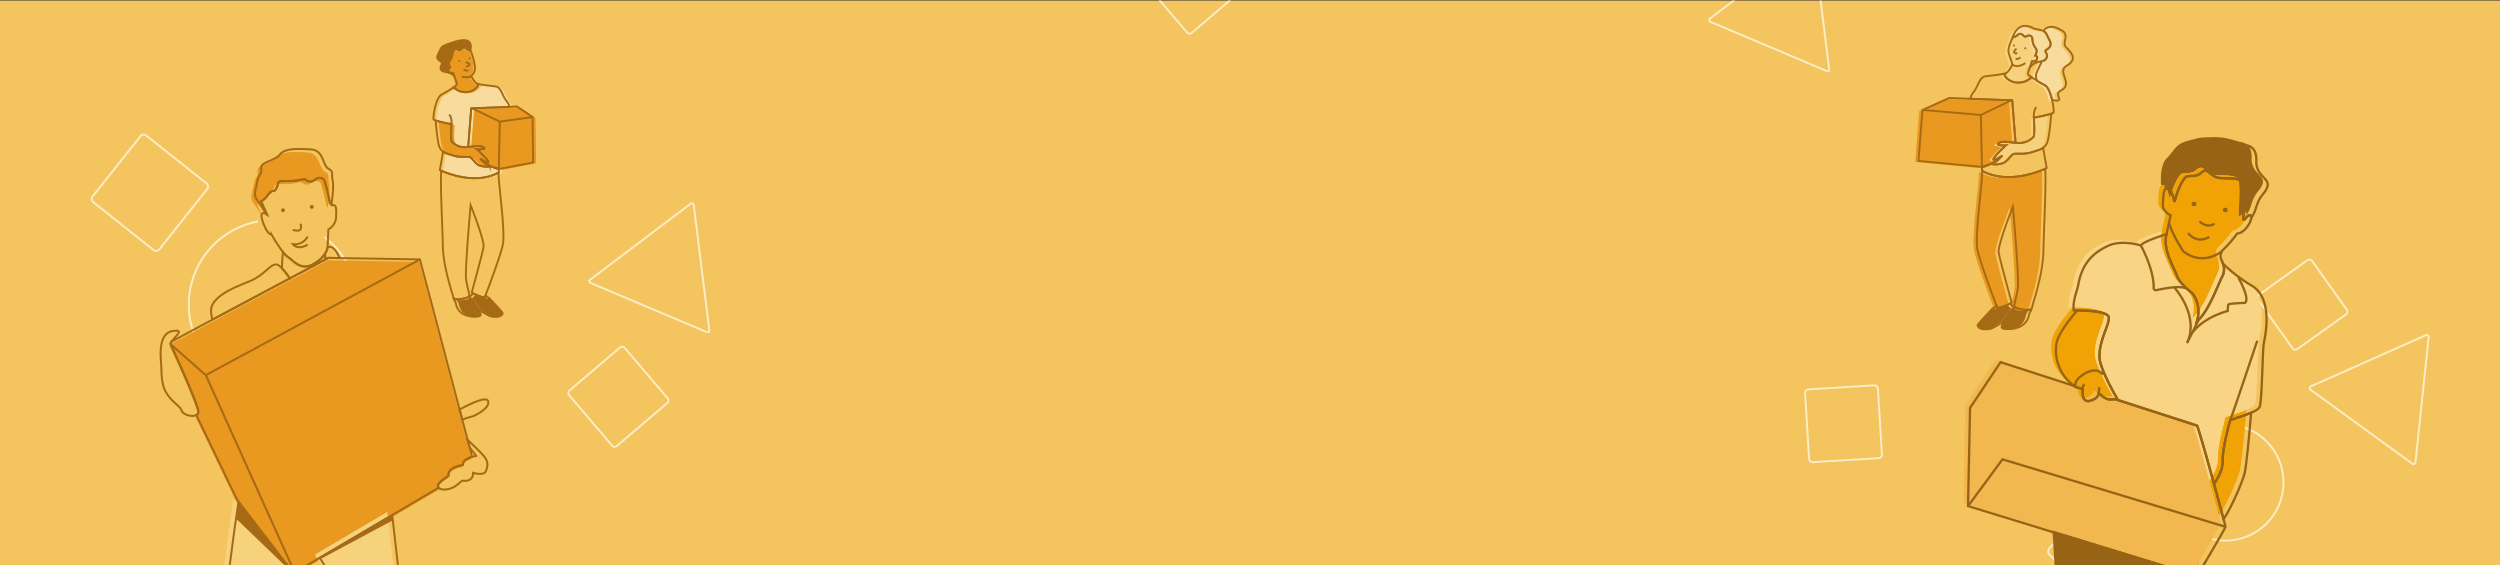 <svg id="Layer_1" data-name="Layer 1" xmlns="http://www.w3.org/2000/svg" xmlns:xlink="http://www.w3.org/1999/xlink" viewBox="0 0 1300 294"><rect x="0" y="0" width="1300" height="294" fill="#333333" stroke="none"/><defs><style>.cls-1,.cls-14,.cls-15,.cls-16,.cls-4,.cls-5{fill:none;}.cls-2{clip-path:url(#clip-path);}.cls-3{fill:#f4c55e;}.cls-4{stroke:#fbedc8;}.cls-14,.cls-16,.cls-4,.cls-5{stroke-miterlimit:10;}.cls-5{stroke:#966414;stroke-width:1.211px;}.cls-6{fill:#966414;}.cls-7{fill:#f1a205;}.cls-8{fill:#f8d484;}.cls-9{fill:#f3b74f;}.cls-10{fill:#f8dc9d;}.cls-11{fill:#f7d27d;}.cls-12{fill:#e99820;}.cls-13{fill:#a66a15;}.cls-14,.cls-15,.cls-16{stroke:#a66a15;}.cls-15{stroke-linejoin:round;}.cls-16{stroke-width:1.055px;}</style><clipPath id="clip-path"><rect class="cls-1" x="-4.516" y="0.285" width="1306.805" height="293.931"/></clipPath></defs><g class="cls-2"><rect class="cls-3" x="-4.516" y="0.285" width="1306.805" height="293.931"/><rect class="cls-4" x="55.804" y="78.106" width="44.266" height="44.266" rx="1.979" transform="translate(79.245 -26.726) rotate(38.456)"/><rect class="cls-4" x="1179.918" y="141.126" width="34.607" height="34.607" rx="1.547" transform="translate(130.254 724.131) rotate(-35.471)"/><circle class="cls-4" cx="142.138" cy="158.41" r="43.972"/><circle class="cls-4" cx="1157.169" cy="250.87" r="30.254"/><rect class="cls-4" x="151.532" y="225.366" width="34.607" height="34.607" rx="1.547" transform="translate(-109.484 143.009) rotate(-35.471)"/><rect class="cls-4" x="1075.319" y="259.403" width="54.642" height="54.642" rx="2.443" transform="translate(525.7 -695.705) rotate(45)"/><rect class="cls-4" x="302.601" y="187.335" width="37.931" height="37.931" rx="1.696" transform="translate(270.108 -172.271) rotate(49.577)"/><rect class="cls-4" x="939.654" y="201.392" width="37.931" height="37.931" rx="1.696" transform="translate(1120.549 -749.843) rotate(86.53)"/><rect class="cls-4" x="601.556" y="-27.492" width="37.931" height="37.931" rx="1.696" transform="translate(211.671 -475.389) rotate(49.577)"/><path class="cls-4" d="M368.826,171.547l-8.074-64.902a1.036,1.036,0,0,0-1.653-.699l-52.17,39.443a1.036,1.036,0,0,0,.222,1.781l60.244,25.459A1.036,1.036,0,0,0,368.826,171.547Z"/><path class="cls-4" d="M1256.053,240.393l6.836-65.044a1.036,1.036,0,0,0-1.452-1.055l-59.748,26.602a1.036,1.036,0,0,0-.188,1.785l52.912,38.442A1.036,1.036,0,0,0,1256.053,240.393Z"/><path class="cls-4" d="M951.128,35.76l-8.074-64.902a1.036,1.036,0,0,0-1.653-.699l-52.17,39.443a1.036,1.036,0,0,0,.222,1.781l60.244,25.459A1.036,1.036,0,0,0,951.128,35.76Z"/><line class="cls-5" x1="1041.286" y1="238.86" x2="1040.296" y2="188.338"/><path class="cls-1" d="M1097.868,206.18l1.029.332q-.057-.097-.114-.197c-.032-.006-.065-.013-.097-.019C1098.407,206.243,1098.135,206.206,1097.868,206.18Z"/><path class="cls-6" d="M1166.013,74.078c-5.922-1.375-8.461-2.946-15.652-2.749-7.192.196-5.288,0-12.268,1.767s-6.768,4.517-11.422,9.229c-3.193,3.234-3.199,10.164-2.889,14.197a1.495,1.495,0,0,1,1.408-.255c1.221.324,2.488,4.772,2.97,6.642a.16.16,0,0,0,.309-.006c.634-3.205,3.972-12.193,6.451-12.724,2.75-.589,4.442.589,7.615-2.16s4.23,2.356,8.884,2.946c4.653.589,11.845-.589,12.691,3.142.684,3.018.123,14.002-.116,18.09a.474.474,0,0,0,.844.287c1.112-1.385,2.866-3.199,3.291-1.489a2.727,2.727,0,0,1,.037.883,19.059,19.059,0,0,0,2.501-5.4c2.327-7.462,4.653-6.873,5.922-10.997,1.269-4.124-4.829-5.036-5.711-11.586C1170.666,82.326,1171.935,75.453,1166.013,74.078Z"/><path class="cls-7" d="M1168.128,110.995c-.425-1.71-2.179.105-3.291,1.489a.474.474,0,0,1-.844-.287c.239-4.088.801-15.072.116-18.09-.846-3.731-8.038-2.553-12.691-3.142-4.653-.589-5.711-5.695-8.884-2.946s-4.865,1.571-7.615,2.16c-2.479.531-5.816,9.518-6.451,12.724a.16.16,0,0,1-.309.006c-.482-1.871-1.749-6.319-2.97-6.642a1.495,1.495,0,0,0-1.408.255c-1.482,1.204-1.384,5.55-1.553,8.386-.211,3.535,4.019,5.498,4.019,5.498l-2.113,9.81-.213.99c-1.481,7.462,4.23,16.691,5.711,20.815,1.481,4.124,7.826,8.837,7.826,8.837,5.288,6.48,2.538,14.531,2.538,14.531,5.922-4.516,10.787-18.851,13.326-23.564a8.176,8.176,0,0,0,.177-6.246,18.028,18.028,0,0,0-.84-2.216,4.402,4.402,0,0,1,1.05-5.164,65.618,65.618,0,0,0,7.228-8.367c3.233,0,6.967-5.073,7.229-7.953A2.727,2.727,0,0,0,1168.128,110.995Z"/><path class="cls-7" d="M1157.129,217.231c-.211.982-4.019,14.531-3.807,20.815.171,5.08-3.113,10.029-4.489,12.051,2.018,7.349,3.883,14.262,4.974,18.394,4.426-6.702,9.988-20,10.937-23.965,1.034-4.319,2.769-23.749,3.377-31.444C1163.587,215.032,1157.271,216.573,1157.129,217.231Z"/><path class="cls-8" d="M1168.34,146.931a80.508,80.508,0,0,1-14.841-11.351,8.176,8.176,0,0,1-.177,6.246c-2.538,4.713-7.403,19.048-13.326,23.564,0,0,2.75-8.051-2.538-14.531,0,0-6.346-4.713-7.826-8.837-1.481-4.124-7.192-13.353-5.711-20.815l.213-.99c-4.278,1.352-12.547,4.16-13.327,5.899,0,0-10.153-3.338-17.556.393-5.768,2.907-12.721,7.311-15.018,20.03-.651,3.605-3.027,8.366-2.327,13.353,0,0,.688-.015,1.787-.009,4.48.023,15.894.39,16.403,3.544.634,3.927-6.98,15.12-4.23,24.153,1.834,6.025,6.206,14.053,8.916,18.736q.057.099.114.197l41.099,13.272c.388.721,1.593,4.648,3.157,10.055,1.667,5.763,3.743,13.207,5.68,20.259,1.376-2.022,4.66-6.971,4.489-12.051-.212-6.284,3.596-19.833,3.807-20.815.142-.658,6.458-2.199,10.992-4.149,2.23-.959,4.031-2.016,4.449-3.117,1.269-3.338,1.481-29.455,2.115-32.794C1175.32,173.834,1179.973,153.608,1168.34,146.931Z"/><path class="cls-7" d="M1089.867,187.58c-2.75-9.033,4.865-20.226,4.23-24.153-.51-3.154-11.923-3.521-16.403-3.544-3.068,3.542-10.219,12.298-10.882,17.683a22.844,22.844,0,0,0,9.385,21.617c.257.191.499.386.768.572l3.596.982s-1.058,7.658,4.019,6.088c3.244-1.004,4.067-2.567,4.24-3.566l.926.299a8.501,8.501,0,0,0,3.93,2.481c1.002.291,2.454-.03,4.194.142.267.026.539.063.818.116.032.006.065.013.097.019C1096.073,201.633,1091.701,193.604,1089.867,187.58Z"/><path class="cls-6" d="M1132.196,295.743c-3.015,21.239-8.69,60.879-10.233,82.358-1.296,18.052-1.522,46.581-1.495,66.492,5.039-34.525,17.757-117.71,22.756-151.952-1.879,3.206-3.228,5.495-3.228,5.495Z"/><path class="cls-9" d="M1153.807,268.492c-1.091-4.132-2.955-11.045-4.974-18.394-1.937-7.051-4.012-14.496-5.68-20.259-1.564-5.407-2.768-9.334-3.157-10.055l-41.099-13.272-1.029-.332c-1.74-.172-3.192.149-4.194-.142a8.501,8.501,0,0,1-3.93-2.481l-.926-.299c-.173.999-.996,2.562-4.24,3.566-5.076,1.571-4.019-6.088-4.019-6.088l-3.596-.982c-.269-.186-.511-.382-.768-.572l-38.363-12.388L1021.971,210.555l-1.058,51.056,46.393,14.229,38.805,11.902,26.086,8.001,7.8,2.393s1.349-2.29,3.228-5.495c4.356-7.432,11.579-19.817,11.579-20.229C1154.803,272.313,1154.431,270.856,1153.807,268.492Z"/><path class="cls-6" d="M1132.196,295.743l-26.086-8.001-38.805-11.902c1.226,22.578,5.281,89.54,9.338,102.511,4.856,15.528-7.014,78.64-5.665,80.393.665.864,6.314,5.92,15.029,9.362a42.487,42.487,0,0,0,29.627,1.123,45.924,45.924,0,0,0,4.979-1.97s-.082-5.968-.124-15.069c-.011-2.341-.019-4.889-.023-7.597-.026-19.91.199-48.44,1.495-66.492C1123.506,356.621,1129.181,316.982,1132.196,295.743Z"/><path class="cls-1" d="M1100.33,207.724l1.029.332q-.057-.097-.114-.197c-.032-.006-.065-.013-.097-.019C1100.869,207.787,1100.596,207.751,1100.33,207.724Z"/><path class="cls-5" d="M1168.475,75.622c-5.922-1.375-8.461-2.946-15.652-2.749-7.192.196-5.288,0-12.268,1.767s-6.768,4.517-11.422,9.229c-3.193,3.234-3.199,10.164-2.889,14.197a1.495,1.495,0,0,1,1.408-.255c1.221.324,2.488,4.772,2.97,6.642a.16.16,0,0,0,.309-.006c.634-3.205,3.972-12.193,6.451-12.724,2.75-.589,4.442.589,7.615-2.16s4.23,2.356,8.884,2.946c4.653.589,11.845-.589,12.691,3.142.684,3.018.123,14.002-.116,18.09a.474.474,0,0,0,.844.287c1.112-1.385,2.866-3.199,3.291-1.489a2.727,2.727,0,0,1,.037.883,19.059,19.059,0,0,0,2.501-5.4c2.327-7.462,4.653-6.873,5.922-10.997,1.269-4.124-4.829-5.036-5.711-11.586C1173.128,83.87,1174.397,76.997,1168.475,75.622Z"/><path class="cls-5" d="M1170.59,112.54c-.425-1.71-2.179.105-3.291,1.489a.474.474,0,0,1-.844-.287c.239-4.088.801-15.072.116-18.09-.846-3.731-8.038-2.553-12.691-3.142-4.653-.589-5.711-5.695-8.884-2.946s-4.865,1.571-7.615,2.16c-2.479.531-5.816,9.518-6.451,12.724a.16.16,0,0,1-.309.006c-.482-1.871-1.749-6.319-2.97-6.642a1.495,1.495,0,0,0-1.408.255c-1.482,1.204-1.384,5.55-1.553,8.386-.211,3.535,4.019,5.498,4.019,5.498l-2.113,9.81-.213.99c-1.481,7.462,4.23,16.691,5.711,20.815,1.481,4.124,7.826,8.837,7.826,8.837,5.288,6.48,2.538,14.531,2.538,14.531,5.922-4.516,10.787-18.851,13.326-23.564a8.176,8.176,0,0,0,.177-6.246,18.028,18.028,0,0,0-.84-2.216,4.402,4.402,0,0,1,1.05-5.164,65.618,65.618,0,0,0,7.228-8.367c3.233,0,6.967-5.073,7.229-7.953A2.727,2.727,0,0,0,1170.59,112.54Z"/><path class="cls-5" d="M1159.591,218.776c-.211.982-4.019,14.531-3.807,20.815.171,5.08-3.113,10.029-4.489,12.051,2.018,7.349,3.883,14.262,4.974,18.394,4.426-6.702,9.988-20,10.937-23.965,1.034-4.319,2.769-23.749,3.377-31.444C1166.049,216.576,1159.733,218.117,1159.591,218.776Z"/><path class="cls-5" d="M1170.801,148.475a80.508,80.508,0,0,1-14.841-11.351,8.176,8.176,0,0,1-.177,6.246c-2.538,4.713-7.403,19.048-13.326,23.564,0,0,2.75-8.051-2.538-14.531,0,0-6.346-4.713-7.826-8.837-1.481-4.124-7.192-13.353-5.711-20.815l.213-.99c-4.278,1.352-12.547,4.16-13.327,5.899,0,0-10.153-3.338-17.556.393-5.768,2.907-12.721,7.311-15.018,20.03-.651,3.605-3.027,8.366-2.327,13.353,0,0,.688-.015,1.787-.009,4.48.023,15.894.39,16.403,3.544.634,3.927-6.98,15.12-4.23,24.154,1.834,6.025,6.206,14.053,8.916,18.736q.057.099.114.197l41.099,13.272c.388.721,1.593,4.648,3.157,10.055,1.667,5.763,3.743,13.207,5.68,20.259,1.376-2.022,4.66-6.971,4.489-12.051-.212-6.284,3.596-19.833,3.807-20.815.142-.658,6.458-2.199,10.992-4.149,2.23-.959,4.031-2.016,4.449-3.117,1.269-3.338,1.481-29.455,2.115-32.794C1177.781,175.378,1182.435,155.152,1170.801,148.475Z"/><path class="cls-5" d="M1092.329,189.124c-2.75-9.033,4.865-20.226,4.23-24.154-.51-3.154-11.923-3.521-16.403-3.544-3.068,3.542-10.219,12.298-10.882,17.683a22.844,22.844,0,0,0,9.385,21.617c.257.191.499.386.768.572l3.596.982s-1.058,7.658,4.019,6.088c3.244-1.004,4.067-2.567,4.24-3.566l.926.299a8.501,8.501,0,0,0,3.93,2.481c1.002.291,2.454-.03,4.194.142.267.026.539.063.818.116.032.006.065.013.097.019C1098.535,203.177,1094.163,195.148,1092.329,189.124Z"/><path class="cls-5" d="M1134.658,297.287c-3.015,21.239-8.69,60.879-10.233,82.358-1.296,18.052-1.522,46.581-1.495,66.492,5.039-34.525,17.757-117.71,22.756-151.952-1.879,3.206-3.228,5.495-3.228,5.495Z"/><path class="cls-5" d="M1156.268,270.036c-1.091-4.132-2.955-11.045-4.974-18.394-1.937-7.051-4.012-14.496-5.68-20.259-1.564-5.407-2.768-9.334-3.157-10.055L1101.359,208.057l-1.029-.332c-1.74-.172-3.192.149-4.194-.142a8.501,8.501,0,0,1-3.93-2.481l-.926-.299c-.173.999-.996,2.562-4.24,3.566-5.076,1.571-4.019-6.088-4.019-6.088l-3.596-.982c-.269-.186-.511-.382-.768-.572l-38.363-12.388L1024.433,212.099l-1.058,51.056,46.393,14.229,38.805,11.902,26.086,8.001,7.8,2.393s1.349-2.29,3.228-5.495c4.356-7.432,11.579-19.817,11.579-20.229C1157.264,273.857,1156.892,272.4,1156.268,270.036Z"/><path class="cls-5" d="M1134.658,297.287l-26.086-8.001-38.805-11.902c1.226,22.578,5.281,89.54,9.338,102.511,4.856,15.528-7.014,78.64-5.665,80.393.665.864,6.314,5.92,15.029,9.362a42.487,42.487,0,0,0,29.627,1.123,45.924,45.924,0,0,0,4.979-1.97s-.082-5.968-.124-15.069c-.011-2.341-.019-4.889-.023-7.597-.026-19.91.199-48.44,1.495-66.492C1125.968,358.166,1131.643,318.526,1134.658,297.287Z"/><ellipse class="cls-6" cx="1140.853" cy="106.046" rx="1.273" ry="1.182"/><ellipse class="cls-6" cx="1157.14" cy="109.19" rx="1.273" ry="1.182"/><path class="cls-5" d="M1155.376,130.683s-9.743,8.106-20.12,0c0,0-6.074-9.398-7.339-14.802"/><path class="cls-5" d="M1148.795,123.164s-5.821,4.229-11.009-1.997"/><path class="cls-5" d="M1151.453,116.233s-2.91,2.937-7.719-1.057"/><path class="cls-5" d="M1163.98,144.428s6.074,10.456,3.543,13.04c0,0-8.731.352-8.858.822s-.253,3.407-.253,3.407-17.336,4.229-21.132,16.682l6.327-12.688"/><path class="cls-5" d="M1113.269,127.66s6.853,12.322,6.637,22.121a1.162,1.162,0,0,0,1.464,1.091c3.77-.852,13.29-2.722,15.91-.571"/><path class="cls-5" d="M1130.827,149.714s11.262,12.335,7.592,25.728"/><path class="cls-5" d="M1159.591,218.776c.971-1.968,14.184-41.622,14.184-41.622"/><path class="cls-5" d="M1093.574,194.841s-2.766-4.564-9.526-.571-4.622,7.028-4.622,7.028"/><path class="cls-5" d="M1091.281,204.802a18.705,18.705,0,0,0,.285-3.467"/><path class="cls-5" d="M1083.022,202.281a2.214,2.214,0,0,1,.985-2.419"/><polyline class="cls-5" points="1157.264 273.955 1041.286 238.86 1023.375 263.155"/><polygon class="cls-6" points="1070.251 280.042 1141.85 301.077 1144.342 298.132 1145.686 294.184 1140.717 299.184 1069.768 277.384 1070.251 280.042"/><path class="cls-1" d="M1045.969,160.256c-.819-.819.983-4.915,1.638-10.158s-2.621-42.105-2.621-42.105-8.028,20.151-7.372,23.919,6.717,25.885,6.717,25.885a6.5,6.5,0,0,1-.838.589l2.276,2.121C1045.895,160.349,1045.969,160.256,1045.969,160.256Z"/><path class="cls-1" d="M1054.292,35.171a3.078,3.078,0,0,1-.533.561c-.417,1.229-.811,2.43-.909,2.856-.118.513.338,1.026.823,1.446.771.49,2.242,1.482,3.93,2.534a5.237,5.237,0,0,1-.274-4.284c.787-1.946,1.975-3.914,2.651-5.917C1058.286,32.76,1055.821,33.152,1054.292,35.171Z"/><path class="cls-10" d="M1074.335,26.895c-1.755-2.069-3.113-2.202-2.126-5.998s-2.278-4.707-2.278-4.707c-5.998-3.872-9.186,0-8.883.607,1.518.911,1.898,2.657,2.809,4.327s1.139,3.037-.152,4.327-2.354.987-1.442,2.581a2.742,2.742,0,0,1-1.215,4.024,7.667,7.667,0,0,1-1.069.308c-.676,2.003-1.865,3.972-2.651,5.917a5.237,5.237,0,0,0,.274,4.284c1.253.781,2.621,1.591,3.902,2.246,1.787.912,3.059,4.28,3.828,7.52,2.341.865,4.461.787,3.613-.991-1.594-3.34,1.224-3.483,2.581-4.783,3.568-3.416-3.34-9.034,1.367-11.768S1076.461,29.401,1074.335,26.895Z"/><path class="cls-10" d="M1063.706,25.453c1.291-1.291,1.063-2.657.152-4.327s-1.291-3.416-2.809-4.327-4.403-1.063-5.087-1.442c-8.708-4.838-11.16,4.783-11.16,4.783-.042-.026-.047.021-.024.122.182-.384.3-.614.3-.614,1.187.343,1.926-.647,2.837-1.254s1.594-.152,2.657.759,1.518.152,2.202-.076a1.778,1.778,0,0,1,2.353,1.67,8.305,8.305,0,0,0,1.746,4.935c1.215,1.367-.304,3.796-.304,3.796,1.67.304.987,1.67.683,2.353s-2.354.607-2.354.607-.59,1.671-1.14,3.294a3.078,3.078,0,0,0,.533-.561c1.529-2.019,3.994-2.411,5.688-2.805a7.667,7.667,0,0,0,1.069-.308,2.742,2.742,0,0,0,1.215-4.024C1061.353,26.44,1062.416,26.743,1063.706,25.453Z"/><path class="cls-11" d="M1056.57,29.477s1.518-2.429.304-3.796a8.305,8.305,0,0,1-1.746-4.935,1.778,1.778,0,0,0-2.353-1.67c-.683.228-1.139.987-2.202.076s-1.746-1.367-2.657-.759-1.65,1.597-2.837,1.254c0,0-.118.23-.3.614-.706,1.487-2.391,5.313-2.06,7.299.416,2.499,2.406,6.178,1.805,7.08-.507.761-1.811,3.262-3.197,4.008a1.911,1.911,0,0,1-.395.167c-1.527.416,3.037,6.909,10.95,3.876l2.776-1.805a7.062,7.062,0,0,0-.984-.853c-.485-.42-.941-.933-.823-1.446.098-.425.493-1.626.909-2.856.55-1.623,1.14-3.294,1.14-3.294s2.05.076,2.354-.607S1058.24,29.78,1056.57,29.477Z"/><path class="cls-3" d="M1065.332,52.333c-.768-3.24-2.041-6.608-3.828-7.52-1.281-.654-2.648-1.464-3.902-2.246-1.688-1.052-3.16-2.044-3.93-2.534a7.062,7.062,0,0,1,.984.853l-2.776,1.805c-7.913,3.033-12.477-3.46-10.95-3.876a1.911,1.911,0,0,0,.395-.167c-2.807.735-8.163,1.226-10.72,1.61-3.037.456-3.644,5.163-6.149,8.351a6.341,6.341,0,0,0-1.59,3.293l21.785.807L1046.38,74.794c.582.049,1.17.083,1.763.083a9.928,9.928,0,0,0,7.516-3.113c.911-1.063.228-10.021.228-10.021s6.355-1.183,9.064-2.079a2.692,2.692,0,0,0,1.185-.578C1066.363,58.668,1066.098,55.564,1065.332,52.333Z"/><path class="cls-12" d="M1041.386,76.091a11.563,11.563,0,0,1-2.961-.076c-2.278-.228-.835-.987-.835-.987,2.143-1.429,5.343-.526,8.79-.235L1044.65,52.708l-21.785-.807-11.013-.408-13.893,6.225-2.05,26.496,32.873,3.113.125-.04,5.229-1.684a.406.406,0,0,1,.113-.174c.313-.313,1.396-.446,2.202-1.063a21.999,21.999,0,0,0,2.772-2.657.052.052,0,0,0-.067-.079c-1.04.694-4.173,2.698-4.299,1.749C1034.705,82.241,1041.386,76.091,1041.386,76.091Z"/><path class="cls-11" d="M1055.887,61.742s.683,8.959-.228,10.021a9.928,9.928,0,0,1-7.516,3.113c-.592,0-1.181-.034-1.763-.083-3.447-.291-6.647-1.194-8.79.235,0,0-1.442.759.835.987a11.563,11.563,0,0,0,2.961.076s-6.681,6.15-6.529,7.288c.127.949,3.26-1.055,4.299-1.749a.052.052,0,0,1,.067.079,21.999,21.999,0,0,1-2.772,2.657c-.805.617-1.889.75-2.202,1.063a.406.406,0,0,0-.113.174c-.198.722,3.768.593,5.959-.326,2.353-.987,4.024-4.631,5.694-4.783s5.846.304,8.883-.759c1.949-.682,4.269-1.087,6.025-2.33a5.838,5.838,0,0,0,2.25-3.06c1.001-3.061,1.727-11.185,2.003-14.682C1062.242,60.56,1055.887,61.742,1055.887,61.742Z"/><path class="cls-3" d="M1060.697,77.405c-1.756,1.243-4.077,1.648-6.025,2.33-3.037,1.063-7.212.607-8.883.759s-3.34,3.796-5.694,4.783c-2.191.919-6.157,1.048-5.959.326l-5.229,1.684-.049,1.862,1.139.759c12.801,6.201,28.234-.011,31.803-1.616.495-.223.766-.358.766-.358Z"/><path class="cls-13" d="M1043.492,158.388a26.741,26.741,0,0,1-6.534,2.36s-.193-.5-.524-1.372c-2.756,2.884-8.005,8.437-8.486,9.4-.655,1.311,2.294,4.423,6.881,2.13a60.216,60.216,0,0,0,6.735-4.226,52.312,52.312,0,0,1,4.205-6.17Z"/><path class="cls-12" d="M1061.801,88.293c-3.57,1.605-19.002,7.816-31.803,1.616l-1.139-.759c1.139.759-4.024,33.753-2.222,41.617,1.532,6.685,7.917,23.666,9.797,28.609.332.872.524,1.372.524,1.372a26.741,26.741,0,0,0,6.534-2.36,6.5,6.5,0,0,0,.838-.589s-6.062-22.117-6.717-25.885,7.372-23.919,7.372-23.919,3.277,36.862,2.621,42.105-2.457,9.338-1.638,10.158c.708.708,6.925,2.297,8.595.892a1.114,1.114,0,0,0,.415-.892c0-.819,5.734-16.711,5.898-29.49C1061.007,120.703,1062.354,98.147,1061.801,88.293Z"/><path class="cls-13" d="M1045.969,160.256s-.074.093-.2.253a52.312,52.312,0,0,0-4.205,6.17c-.791,1.438-1.324,2.772-1.165,3.571.491,2.457,7.864,1.474,10.649-1.474s1.802-4.751,3.113-6.226a2.087,2.087,0,0,0,.404-1.402C1052.894,162.553,1046.677,160.965,1045.969,160.256Z"/><path class="cls-1" d="M1047.68,159.718c-.819-.819.983-4.915,1.638-10.158s-2.621-42.105-2.621-42.105-8.028,20.151-7.372,23.919,6.717,25.885,6.717,25.885a6.499,6.499,0,0,1-.838.589l2.276,2.121C1047.606,159.811,1047.68,159.718,1047.68,159.718Z"/><path class="cls-1" d="M1056.003,34.632a3.078,3.078,0,0,1-.533.561c-.417,1.229-.811,2.43-.909,2.856-.118.513.338,1.026.823,1.446.771.49,2.242,1.482,3.93,2.534a5.237,5.237,0,0,1-.274-4.284c.787-1.946,1.975-3.914,2.651-5.917C1059.997,32.222,1057.533,32.614,1056.003,34.632Z"/><path class="cls-14" d="M1076.046,26.357c-1.755-2.069-3.113-2.202-2.126-5.998s-2.278-4.707-2.278-4.707c-5.998-3.872-9.186,0-8.883.607,1.518.911,1.898,2.657,2.809,4.327s1.139,3.037-.152,4.327-2.354.987-1.442,2.581a2.742,2.742,0,0,1-1.215,4.024,7.668,7.668,0,0,1-1.069.308c-.676,2.003-1.865,3.972-2.651,5.917a5.237,5.237,0,0,0,.274,4.284c1.253.781,2.621,1.591,3.902,2.245,1.787.912,3.059,4.28,3.828,7.52,2.341.865,4.461.787,3.613-.991-1.594-3.34,1.224-3.483,2.581-4.783,3.568-3.416-3.34-9.034,1.367-11.768S1078.172,28.862,1076.046,26.357Z"/><path class="cls-14" d="M1065.417,24.915c1.291-1.291,1.063-2.657.152-4.327s-1.291-3.416-2.809-4.327-4.403-1.063-5.087-1.442c-8.708-4.838-11.16,4.783-11.16,4.783-.042-.026-.046.021-.024.122.182-.384.3-.614.3-.614,1.187.343,1.926-.647,2.837-1.254s1.594-.152,2.657.759,1.518.152,2.202-.076a1.778,1.778,0,0,1,2.353,1.67,8.305,8.305,0,0,0,1.746,4.935c1.215,1.367-.304,3.796-.304,3.796,1.67.304.987,1.67.683,2.353s-2.354.607-2.354.607-.59,1.671-1.14,3.294a3.078,3.078,0,0,0,.533-.561c1.529-2.019,3.994-2.411,5.688-2.805a7.668,7.668,0,0,0,1.069-.308,2.742,2.742,0,0,0,1.215-4.024C1063.064,25.902,1064.127,26.205,1065.417,24.915Z"/><path class="cls-15" d="M1058.281,28.938s1.518-2.429.304-3.796a8.305,8.305,0,0,1-1.746-4.935,1.778,1.778,0,0,0-2.353-1.67c-.683.228-1.139.987-2.202.076s-1.746-1.367-2.657-.759-1.65,1.597-2.837,1.254c0,0-.118.23-.3.614-.706,1.487-2.391,5.313-2.06,7.299.416,2.499,2.406,6.178,1.805,7.08-.507.761-1.811,3.262-3.197,4.008a1.912,1.912,0,0,1-.395.167c-1.527.416,3.037,6.909,10.95,3.876l2.776-1.805a7.061,7.061,0,0,0-.984-.853c-.485-.42-.941-.933-.823-1.446.098-.425.492-1.626.909-2.856.55-1.623,1.14-3.294,1.14-3.294s2.05.076,2.354-.607S1059.951,29.242,1058.281,28.938Z"/><path class="cls-15" d="M1067.043,51.795c-.768-3.24-2.041-6.608-3.828-7.52-1.281-.654-2.648-1.464-3.902-2.245-1.688-1.052-3.16-2.044-3.93-2.534a7.061,7.061,0,0,1,.984.853l-2.776,1.805c-7.913,3.033-12.477-3.46-10.95-3.876a1.912,1.912,0,0,0,.395-.167c-2.807.735-8.163,1.226-10.72,1.61-3.037.456-3.644,5.163-6.149,8.351a6.341,6.341,0,0,0-1.59,3.293l21.785.807,1.73,22.086c.582.049,1.17.083,1.763.083a9.928,9.928,0,0,0,7.516-3.113c.911-1.063.228-10.021.228-10.021s6.355-1.183,9.064-2.079a2.692,2.692,0,0,0,1.185-.578C1068.074,58.13,1067.81,55.026,1067.043,51.795Z"/><path class="cls-14" d="M1043.097,75.553a11.564,11.564,0,0,1-2.961-.076c-2.278-.228-.835-.987-.835-.987,2.143-1.429,5.343-.526,8.79-.235l-1.73-22.086-21.785-.807-11.013-.408-13.893,6.225-2.05,26.496,32.873,3.113.125-.04,5.229-1.684a.406.406,0,0,1,.113-.174c.313-.313,1.396-.446,2.202-1.063a21.999,21.999,0,0,0,2.772-2.657.052.052,0,0,0-.067-.08c-1.04.694-4.173,2.698-4.299,1.749C1036.416,81.703,1043.097,75.553,1043.097,75.553Z"/><path class="cls-14" d="M1057.598,61.204s.683,8.959-.228,10.021a9.928,9.928,0,0,1-7.516,3.113c-.592,0-1.181-.034-1.763-.083-3.447-.291-6.647-1.194-8.79.235,0,0-1.442.759.835.987a11.564,11.564,0,0,0,2.961.076s-6.681,6.15-6.529,7.288c.127.949,3.26-1.055,4.299-1.749a.052.052,0,0,1,.067.08,21.999,21.999,0,0,1-2.772,2.657c-.805.617-1.889.75-2.202,1.063a.406.406,0,0,0-.113.174c-.198.722,3.768.593,5.959-.326,2.353-.987,4.024-4.631,5.694-4.783s5.846.304,8.883-.759c1.949-.682,4.269-1.087,6.025-2.33a5.838,5.838,0,0,0,2.25-3.06c1.001-3.061,1.727-11.185,2.003-14.682C1063.953,60.022,1057.598,61.204,1057.598,61.204Z"/><path class="cls-14" d="M1062.408,76.867c-1.756,1.243-4.077,1.648-6.025,2.33-3.037,1.063-7.212.607-8.883.759s-3.34,3.796-5.694,4.783c-2.191.919-6.157,1.048-5.959.326l-5.229,1.684-.049,1.862,1.139.759c12.801,6.201,28.234-.011,31.803-1.616.495-.223.766-.358.766-.358Z"/><path class="cls-14" d="M1045.204,157.85a26.741,26.741,0,0,1-6.534,2.36s-.193-.5-.524-1.372c-2.756,2.884-8.005,8.437-8.486,9.4-.655,1.311,2.294,4.423,6.881,2.13a60.217,60.217,0,0,0,6.735-4.226,52.312,52.312,0,0,1,4.205-6.17Z"/><path class="cls-14" d="M1063.513,87.755c-3.57,1.605-19.002,7.816-31.803,1.616l-1.139-.759c1.139.759-4.024,33.753-2.222,41.617,1.532,6.685,7.917,23.666,9.797,28.609.332.872.524,1.372.524,1.372a26.741,26.741,0,0,0,6.534-2.36,6.499,6.499,0,0,0,.838-.589s-6.062-22.117-6.717-25.885,7.372-23.919,7.372-23.919,3.277,36.862,2.621,42.105-2.457,9.338-1.638,10.158c.708.708,6.925,2.297,8.595.892a1.114,1.114,0,0,0,.415-.892c0-.819,5.734-16.711,5.898-29.49C1062.718,120.165,1064.065,97.609,1063.513,87.755Z"/><path class="cls-14" d="M1047.68,159.718s-.074.093-.2.253a52.312,52.312,0,0,0-4.205,6.17c-.791,1.438-1.324,2.772-1.165,3.571.491,2.457,7.864,1.474,10.649-1.474s1.802-4.751,3.113-6.226a2.087,2.087,0,0,0,.404-1.402C1054.605,162.015,1048.388,160.427,1047.68,159.718Z"/><path class="cls-14" d="M1048.519,25.214c-.16.266-1.491,1.438-1.171,2.023.582,1.067,1.597.213,1.597.213"/><path class="cls-14" d="M1050.649,29.846s-1.438,1.331-2.556.639"/><path class="cls-14" d="M1046.176,33.201s1.864,2.875,7.029-.373"/><path class="cls-14" d="M999.671,57.181l30.371,2.59s15.761-7.561,15.921-7.668"/><path class="cls-14" d="M1030.619,86.749s-.577-26.712-.577-26.978"/><path class="cls-14" d="M1057.598,61.204s-.317-4.288,1.4-5.381"/><path class="cls-13" d="M1035.961,84.891l-5.342,1.858.008.965,5.514-2.278S1035.58,85.238,1035.961,84.891Z"/><circle class="cls-13" cx="1047.296" cy="23.659" r="0.54"/><circle class="cls-13" cx="1053.111" cy="25.098" r="0.54"/><path class="cls-1" d="M245.388,154.778c.746-.746-.895-4.477-1.492-9.252s2.388-38.352,2.388-38.352,7.312,18.355,6.715,21.787-6.118,23.578-6.118,23.578a5.919,5.919,0,0,0,.763.537l-2.073,1.932C245.456,154.862,245.388,154.778,245.388,154.778Z"/><path class="cls-1" d="M237.807,40.841a2.804,2.804,0,0,0,.485.511c.38,1.119.739,2.214.828,2.601.108.468-.308.934-.75,1.317-.702.446-2.042,1.35-3.58,2.308a4.77,4.77,0,0,0,.25-3.902c-.716-1.772-1.799-3.565-2.415-5.39C234.169,38.645,236.414,39.002,237.807,40.841Z"/><path class="cls-12" d="M233.521,35.655s-1.383-2.213-.277-3.458a7.564,7.564,0,0,0,1.591-4.495,1.62,1.62,0,0,1,2.144-1.521c.622.207,1.037.899,2.005.069s1.591-1.245,2.42-.692,1.503,1.455,2.584,1.142c0,0,.107.21.273.559a24.339,24.339,0,0,1,1.876,6.648c.256,4.897-2.192,5.627-1.644,6.449.462.693,1.65,2.971,2.912,3.651a1.742,1.742,0,0,0,.36.152c1.391.379-2.766,6.293-9.974,3.531l-2.529-1.644a6.432,6.432,0,0,1,.896-.777c.441-.383.857-.849.75-1.317-.089-.387-.449-1.482-.828-2.601-.501-1.478-1.039-3-1.039-3s-1.867.069-2.144-.553S231.999,35.931,233.521,35.655Z"/><path class="cls-10" d="M227.751,56.474c.7-2.952,1.859-6.019,3.486-6.85,1.167-.596,2.412-1.334,3.554-2.045,1.538-.958,2.878-1.862,3.58-2.308a6.432,6.432,0,0,0-.896.777l2.529,1.644c7.208,2.762,11.365-3.151,9.974-3.531a1.742,1.742,0,0,1-.36-.152c2.556.669,7.436,1.117,9.765,1.466,2.766.415,3.319,4.702,5.601,7.607a5.776,5.776,0,0,1,1.448,2.999l-19.843.735-1.575,20.117c-.53.045-1.066.076-1.606.076a9.043,9.043,0,0,1-6.846-2.835c-.83-.968-.207-9.128-.207-9.128s-5.789-1.077-8.256-1.894a2.452,2.452,0,0,1-1.08-.527C226.812,62.245,227.053,59.417,227.751,56.474Z"/><path class="cls-12" d="M249.563,78.115a10.533,10.533,0,0,0,2.697-.069c2.075-.207.761-.899.761-.899-1.952-1.302-4.867-.479-8.007-.214l1.575-20.117,19.843-.735,3.924-.253,8.134,5.513.308,23.644-17.756,3.364-.113-.037-4.763-1.534a.37.37,0,0,0-.103-.159c-.285-.285-1.272-.406-2.005-.968a20.039,20.039,0,0,1-2.525-2.42.048.048,0,0,1,.061-.072c.947.632,3.801,2.458,3.916,1.593C255.649,83.716,249.563,78.115,249.563,78.115Z"/><path class="cls-12" d="M236.355,65.045s-.622,8.16.207,9.128a9.043,9.043,0,0,0,6.846,2.835c.54,0,1.075-.031,1.606-.076,3.14-.265,6.054-1.088,8.007.214,0,0,1.314.692-.761.899a10.533,10.533,0,0,1-2.697.069s6.085,5.601,5.947,6.639c-.115.865-2.969-.961-3.916-1.593a.048.048,0,0,0-.061.072,20.039,20.039,0,0,0,2.525,2.42c.733.562,1.72.683,2.005.968a.37.37,0,0,1,.103.159c.18.657-3.432.54-5.428-.297-2.144-.899-3.665-4.218-5.186-4.357s-5.325.277-8.091-.692c-1.775-.621-3.889-.991-5.488-2.122a5.317,5.317,0,0,1-2.049-2.787c-.912-2.788-1.573-10.188-1.825-13.373C230.566,63.967,236.355,65.045,236.355,65.045Z"/><path class="cls-10" d="M231.973,79.311c1.6,1.132,3.713,1.501,5.488,2.122,2.766.968,6.569.553,8.091.692s3.043,3.458,5.186,4.357c1.996.837,5.608.954,5.428.297l4.763,1.534.044,1.696-1.037.692c-11.66,5.648-25.717-.01-28.969-1.472-.451-.203-.698-.326-.698-.326Z"/><path class="cls-13" d="M247.644,153.076a24.358,24.358,0,0,0,5.952,2.149s.175-.456.478-1.25c2.511,2.627,7.292,7.685,7.73,8.562.597,1.194-2.089,4.029-6.268,1.94a54.849,54.849,0,0,1-6.135-3.849,47.65,47.65,0,0,0-3.831-5.62Z"/><path class="cls-3" d="M230.967,89.229c3.252,1.462,17.308,7.12,28.969,1.472l1.037-.692c-1.037.692,3.666,30.745,2.024,37.908-1.395,6.089-7.211,21.557-8.924,26.059-.302.794-.478,1.25-.478,1.25a24.358,24.358,0,0,1-5.952-2.149,5.919,5.919,0,0,1-.763-.537s5.521-20.146,6.118-23.578-6.715-21.787-6.715-21.787-2.985,33.577-2.388,38.352,2.238,8.506,1.492,9.252c-.645.645-6.308,2.092-7.829.812a1.014,1.014,0,0,1-.378-.812c0-.746-5.223-15.221-5.372-26.861C231.691,118.75,230.464,98.204,230.967,89.229Z"/><path class="cls-13" d="M245.388,154.778s.068.084.182.23a47.65,47.65,0,0,1,3.831,5.62,6.003,6.003,0,0,1,1.061,3.252c-.448,2.238-7.163,1.343-9.7-1.343s-1.642-4.328-2.835-5.671a1.901,1.901,0,0,1-.368-1.277C239.081,156.87,244.743,155.423,245.388,154.778Z"/><path class="cls-1" d="M243.83,154.288c.746-.746-.895-4.477-1.492-9.252s2.388-38.352,2.388-38.352,7.312,18.355,6.715,21.787-6.118,23.578-6.118,23.578a5.919,5.919,0,0,0,.763.537l-2.074,1.932C243.897,154.372,243.83,154.288,243.83,154.288Z"/><path class="cls-1" d="M236.248,40.351a2.803,2.803,0,0,0,.485.511c.38,1.119.739,2.214.828,2.601.108.468-.308.934-.75,1.317-.702.446-2.042,1.35-3.58,2.308a4.77,4.77,0,0,0,.25-3.902c-.716-1.772-1.799-3.565-2.415-5.39C232.611,38.155,234.855,38.512,236.248,40.351Z"/><path class="cls-13" d="M227.673,31.499c-1.176-1.176-.968-2.42-.138-3.942s1.176-3.112,2.559-3.942a28.197,28.197,0,0,1,4.598-1.825c13.869-4.978,10.201,4.868,10.201,4.868.038-.024.042.019.022.111-.166-.349-.273-.559-.273-.559-1.081.313-1.754-.589-2.584-1.142s-1.452-.138-2.42.692-1.383.138-2.005-.069a1.62,1.62,0,0,0-2.144,1.521,7.564,7.564,0,0,1-1.591,4.495c-1.106,1.245.277,3.458.277,3.458-1.521.277-.899,1.521-.622,2.144s2.144.553,2.144.553.537,1.522,1.039,3a2.803,2.803,0,0,1-.485-.511c-1.393-1.839-3.638-2.196-5.181-2.555a6.985,6.985,0,0,1-.973-.281,2.498,2.498,0,0,1-1.106-3.665C229.817,32.398,228.849,32.675,227.673,31.499Z"/><path class="cls-15" d="M234.174,35.165s-1.383-2.213-.277-3.458a7.564,7.564,0,0,0,1.591-4.495,1.62,1.62,0,0,1,2.144-1.521c.622.207,1.037.899,2.005.069s1.591-1.245,2.42-.692,1.503,1.455,2.584,1.142c0,0,.107.21.273.559a39.462,39.462,0,0,1,1.876,6.648c1.002,5.158-2.192,5.627-1.644,6.449.462.693,1.65,2.971,2.912,3.651a1.741,1.741,0,0,0,.36.152c1.391.379-2.766,6.293-9.974,3.531l-2.529-1.644a6.432,6.432,0,0,1,.896-.777c.441-.383.857-.849.75-1.317-.089-.387-.449-1.482-.828-2.601-.501-1.478-1.039-3-1.039-3s-1.867.069-2.144-.553S232.653,35.441,234.174,35.165Z"/><path class="cls-15" d="M226.192,55.984c.7-2.952,1.859-6.019,3.486-6.85,1.167-.596,2.412-1.334,3.554-2.045,1.538-.958,2.878-1.862,3.58-2.308a6.432,6.432,0,0,0-.896.777l2.529,1.644c7.208,2.762,11.365-3.151,9.974-3.531a1.741,1.741,0,0,1-.36-.152c2.556.669,7.436,1.117,9.765,1.466,2.766.415,3.319,4.702,5.601,7.607a5.776,5.776,0,0,1,1.448,2.999l-19.843.735-1.575,20.117c-.53.045-1.066.076-1.606.076a9.043,9.043,0,0,1-6.846-2.835c-.83-.968-.207-9.128-.207-9.128s-5.789-1.077-8.256-1.894a2.452,2.452,0,0,1-1.08-.527C225.253,61.754,225.495,58.927,226.192,55.984Z"/><path class="cls-14" d="M248.004,77.624a10.533,10.533,0,0,0,2.697-.069c2.075-.207.761-.899.761-.899-1.952-1.302-4.867-.479-8.007-.214l1.575-20.117,19.843-.735,3.924-.253,8.134,5.513.308,23.644-17.756,3.364-.113-.037-4.763-1.534a.37.37,0,0,0-.103-.159c-.285-.285-1.272-.406-2.005-.968a20.04,20.04,0,0,1-2.525-2.42.048.048,0,0,1,.061-.072c.947.632,3.801,2.458,3.916,1.593C254.09,83.226,248.004,77.624,248.004,77.624Z"/><path class="cls-14" d="M234.796,64.555s-.622,8.16.207,9.128a9.043,9.043,0,0,0,6.846,2.835c.54,0,1.075-.031,1.606-.076,3.14-.265,6.054-1.088,8.007.214,0,0,1.314.692-.761.899a10.533,10.533,0,0,1-2.697.069s6.085,5.601,5.947,6.639c-.115.865-2.969-.961-3.916-1.593a.048.048,0,0,0-.061.072,20.04,20.04,0,0,0,2.525,2.42c.733.562,1.72.683,2.005.968a.37.37,0,0,1,.103.159c.18.657-3.432.54-5.428-.297-2.144-.899-3.665-4.218-5.186-4.357s-5.325.277-8.091-.692c-1.775-.621-3.889-.991-5.488-2.122a5.317,5.317,0,0,1-2.049-2.787c-.912-2.788-1.573-10.188-1.825-13.373C229.008,63.477,234.796,64.555,234.796,64.555Z"/><path class="cls-14" d="M230.414,78.821c1.6,1.132,3.713,1.501,5.488,2.122,2.766.968,6.57.553,8.091.692s3.043,3.458,5.186,4.357c1.996.837,5.608.954,5.428.297l4.763,1.534.044,1.696-1.037.692c-11.66,5.648-25.717-.01-28.969-1.472-.451-.203-.698-.326-.698-.326Z"/><path class="cls-14" d="M246.086,152.586a24.358,24.358,0,0,0,5.952,2.149s.175-.456.478-1.25c2.511,2.627,7.292,7.685,7.73,8.562.597,1.194-2.089,4.029-6.268,1.94a54.849,54.849,0,0,1-6.135-3.849,47.649,47.649,0,0,0-3.831-5.62Z"/><path class="cls-14" d="M229.409,88.739c3.252,1.462,17.308,7.12,28.969,1.472l1.037-.692c-1.037.692,3.666,30.745,2.024,37.908-1.395,6.089-7.211,21.557-8.924,26.059-.302.794-.478,1.25-.478,1.25a24.358,24.358,0,0,1-5.952-2.149,5.919,5.919,0,0,1-.763-.537s5.521-20.146,6.118-23.578-6.715-21.787-6.715-21.787-2.985,33.577-2.388,38.352,2.238,8.506,1.492,9.252c-.645.645-6.308,2.092-7.829.812a1.014,1.014,0,0,1-.378-.812c0-.746-5.223-15.221-5.372-26.861C230.132,118.26,228.905,97.714,229.409,88.739Z"/><path class="cls-14" d="M243.83,154.288s.068.084.182.23a47.649,47.649,0,0,1,3.831,5.62,6.003,6.003,0,0,1,1.061,3.252c-.448,2.238-7.163,1.343-9.7-1.343s-1.642-4.328-2.835-5.671a1.901,1.901,0,0,1-.368-1.277C237.522,156.38,243.185,154.933,243.83,154.288Z"/><path class="cls-14" d="M242.249,32.179c.145.242,2.175.903,1.884,1.436a1.945,1.945,0,0,1-1.813.838"/><path class="cls-14" d="M241.126,35.991s1.31,1.213,2.328.582"/><path class="cls-14" d="M245.225,39.333s-.793,1.455-5.051.529"/><path class="cls-14" d="M276.931,60.851l-17.036,2.398s-14.356-6.887-14.502-6.984"/><path class="cls-14" d="M259.37,87.823s.525-24.331.525-24.574"/><path class="cls-14" d="M234.796,64.555s.289-3.906-1.275-4.902"/><path class="cls-13" d="M254.505,86.13l4.866,1.692-.008.879-5.022-2.075S254.852,86.446,254.505,86.13Z"/><circle class="cls-13" cx="244.18" cy="30.356" r="0.492"/><circle class="cls-13" cx="238.883" cy="31.666" r="0.492"/><path class="cls-3" d="M243.911,233.952l1.286,4.864a16.203,16.203,0,0,1,2.155-.439Z"/><path class="cls-12" d="M133.894,106.291a9.85,9.85,0,0,0,2.999-2.599c1.4-1.799,1.999-2.799,3.399-2.799,1.4,0,2.199-2.999,2.599-4.399.4-1.4,5.398-.2,10.396-1.2,4.998-1,2.799-.2,5.398.6,2.599.8,3.199-1.999,5.798-1.799,2.599.2,2.399,1.799,3.199,4.399.8,2.599,1.999,8.597,1.999,8.597a8.023,8.023,0,0,1,.792.852c.532-3.239,1.225-10.026.607-12.648-.8-3.399.8-4.399-2.199-5.998-2.999-1.599-2.399-9.597-8.997-9.997-6.598-.4-13.395-.8-16.195,2.599-2.799,3.399-10.396,3.999-9.797,7.198.6,3.199-1.2,2.599-1.999,6.998-.8,4.399-1.999,6.798-.4,8.997,1.023,1.406,3.513,5.259,5.179,7.859.135.081.219.138.219.138Z"/><path class="cls-3" d="M163.501,139.067c.097-.38.193-.774.284-1.163-.236.153-.461.307-.715.459-6.998,4.199-10.596-1.599-13.595-3.399a11.548,11.548,0,0,1-2.592-2.581,69.032,69.032,0,0,0-.531,8.407,41.458,41.458,0,0,1,4.05,5.245C155.542,143.3,160.058,140.898,163.501,139.067Z"/><path class="cls-3" d="M168.959,136.166c.978-.52,1.509-.802,1.509-.802l5.811.098c-.753-1.893-2.034-4.429-3.811-5.496a2.69,2.69,0,0,0-2.434-.036,8.419,8.419,0,0,1-1.35,3.319Z"/><path class="cls-3" d="M168.684,133.249a16.157,16.157,0,0,1-4.899,4.655c-.091.389-.187.784-.284,1.163,2.387-1.269,4.26-2.265,5.458-2.901Z"/><path class="cls-3" d="M170.474,108.577a8.024,8.024,0,0,0-.792-.852s-1.2-5.998-1.999-8.597c-.8-2.599-.6-4.199-3.199-4.399-2.599-.2-3.199,2.599-5.798,1.799-2.599-.8-.4-1.599-5.398-.6-4.998 1-9.997-.2-10.396,1.2-.4,1.4-1.2,4.399-2.599,4.399-1.4,0-1.999 1-3.399,2.799a9.85,9.85,0,0,1-2.999,2.599l2.999,6.798s-.084-.058-.219-.138c-.628-.375-2.415-1.272-2.58.538-.2,2.199,2.999,10.397,5.198,9.997a84.148,84.148,0,0,0,6.006,9.215,11.548,11.548,0,0,0,2.592,2.581c2.999,1.799,6.598,7.597,13.595,3.399.254-.152.479-.306.715-.459a16.157,16.157,0,0,0,4.899-4.655,8.419,8.419,0,0,0,1.35-3.319,3.524,3.524,0,0,0,.035-.364l.4-8.997a7.803,7.803,0,0,0,3.999-6.398C173.396,106.615,171.421,109.733,170.474,108.577Z"/><path class="cls-3" d="M146.352,140.79c-1.162-1.218-2.246-2.027-3.075-2.027-3.199,0-6.198,5.598-13.395,8.597-7.198,2.999-21.393,7.997-20.393,16.394a38.076,38.076,0,0,0,.623,3.761c11.801-6.308,25.674-13.7,37.146-19.807,1.069-.569,2.121-1.129,3.145-1.674A41.458,41.458,0,0,0,146.352,140.79Z"/><path class="cls-3" d="M90.677,178.506a2.66,2.66,0,0,1,.566-1.35c1.825-2.678,7.076-6.507.641-5.491-7.646,1.207-6.439,12.877-6.036,17.706.178,2.131-.126,9.011,2.012,13.28,2.708,5.406,8.001,8.261,8.451,10.06.636,2.546,5.539,3.823,7.767,2.658a1.873,1.873,0,0,0,1.086-1.451C105.566,210.698,90.677,178.506,90.677,178.506Z"/><path class="cls-3" d="M245.117,217.849c.813,0,9.959-4.471,8.333-8.13-1.086-2.443-9.373,1.558-14.761,4.486l1.396,5.279A47.552,47.552,0,0,1,245.117,217.849Z"/><path class="cls-3" d="M251.418,238.58c-1.362-1.734-5.516-5.731-8.554-8.59l1.048,3.961,3.442,4.425a16.203,16.203,0,0,0-2.155.439c-2.076.567-4.884,1.788-4.755,4.236,0,0-8.13,1.016-7.52,5.691,0,0-6.707,3.862-5.284,5.894a2.057,2.057,0,0,0,.182.206c1.636,1.772,6.644,1.113,9.777-1.628l2.439-2.032s5.691,1.219,5.691-4.065c0,0,5.691,1.829,6.707-1.016C253.45,243.255,253.653,241.426,251.418,238.58Z"/><path class="cls-12" d="M243.911,233.952l-1.048-3.961-2.778-10.506-1.396-5.279-20.638-78.042-41.773-.702-5.811-.098s-.531.282-1.509.802c-1.198.637-3.071,1.632-5.458,2.901-3.443,1.831-7.959,4.233-13.098,6.968-1.024.545-2.076,1.105-3.145,1.674-11.473,6.107-25.345,13.498-37.146,19.807-8.866,4.739-16.556,8.864-21.173,11.369a2.66,2.66,0,0,0-.566,1.35s14.889,32.193,14.487,35.412a1.873,1.873,0,0,1-1.086,1.451c10.245,21.211,21.207,44.021,21.207,44.021s.707.92.744.968c1.413,1.839,28.632,37.261,28.632,37.261l.592-.349,13.056-7.699,37.654-22.206,24.163-14.25a2.057,2.057,0,0,1-.182-.206c-1.423-2.032,5.284-5.894,5.284-5.894-.61-4.675,7.52-5.691,7.52-5.691-.129-2.448,2.679-3.668,4.755-4.236Z"/><path class="cls-11" d="M121.419,259.205c-2.772,18.755-7.357,51.462-6.346,56.179,1.43,6.671-1.429,45.268-1.429,45.268s.695.185,1.787.458c3.174.794,9.704,2.33,12.352,2.238.577-.02.976-.115,1.109-.314.953-1.43,8.101-25.255,12.389-36.691,2.272-6.058,6.148-18.801,9.362-30.227l-.592.349S122.831,261.044,121.419,259.205Z"/><path class="cls-11" d="M201.353,266.211l-37.654,22.206c6.744,11.09,18.453,30.648,20.468,36.02,2.859,7.624,14.772,42.886,19.537,44.315s8.101-.477,8.577-1.906a.639.639,0,0,0,.009-.1C212.442,363.824,204.664,295.222,201.353,266.211Z"/><path class="cls-1" d="M244.207,232.687l1.286,4.864a16.203,16.203,0,0,1,2.155-.439Z"/><path class="cls-16" d="M135.776,104.709a9.85,9.85,0,0,0,2.999-2.599c1.4-1.799,1.999-2.799,3.399-2.799,1.4,0,2.199-2.999,2.599-4.399.4-1.399,5.398-.2,10.397-1.2,4.998-1,2.799-.2,5.398.6s3.199-1.999,5.798-1.799c2.599.2,2.399,1.799,3.199,4.399.8,2.599,1.999,8.597,1.999,8.597a8.024,8.024,0,0,1,.792.852c.532-3.239,1.225-10.026.607-12.648-.8-3.399.8-4.399-2.199-5.998-2.999-1.599-2.399-9.597-8.997-9.997-6.598-.4-13.395-.8-16.195,2.599s-10.396,3.999-9.797,7.198c.6,3.199-1.2,2.599-1.999,6.998-.8,4.399-1.999,6.798-.4,8.997,1.023,1.406,3.513,5.259,5.179,7.859.135.081.219.138.219.138Z"/><path class="cls-16" d="M163.797,137.802c.097-.38.193-.774.284-1.163-.236.153-.461.307-.715.459-6.998,4.199-10.596-1.599-13.595-3.399a11.548,11.548,0,0,1-2.592-2.581,69.032,69.032,0,0,0-.531,8.407,41.458,41.458,0,0,1,4.05,5.245C155.838,142.035,160.354,139.633,163.797,137.802Z"/><path class="cls-16" d="M169.255,134.9c.978-.52,1.509-.802,1.509-.802l5.811.098c-.753-1.893-2.034-4.429-3.811-5.496a2.69,2.69,0,0,0-2.434-.036,8.419,8.419,0,0,1-1.35,3.319Z"/><path class="cls-16" d="M168.98,131.983a16.157,16.157,0,0,1-4.899,4.655c-.091.389-.187.784-.284,1.163,2.387-1.269,4.26-2.265,5.458-2.901Z"/><path class="cls-16" d="M172.356,106.361a8.024,8.024,0,0,0-.792-.852s-1.2-5.998-1.999-8.597c-.8-2.599-.6-4.199-3.199-4.399-2.599-.2-3.199,2.599-5.798,1.799s-.4-1.599-5.398-.6c-4.998 1-9.997-.2-10.397,1.2-.4,1.4-1.2,4.399-2.599,4.399-1.4,0-1.999 1-3.399,2.799a9.85,9.85,0,0,1-2.999,2.599l2.999,6.798s-.084-.058-.219-.138c-.628-.375-2.415-1.272-2.58.538-.2,2.199,2.999,10.397,5.198,9.997a84.148,84.148,0,0,0,6.006,9.215,11.548,11.548,0,0,0,2.592,2.581c2.999,1.799,6.598,7.597,13.595,3.399.254-.152.479-.306.715-.459a16.157,16.157,0,0,0,4.899-4.655,8.419,8.419,0,0,0,1.35-3.319,3.522,3.522,0,0,0,.035-.364l.4-8.997a7.803,7.803,0,0,0,3.999-6.398C175.277,104.399,173.303,107.516,172.356,106.361Z"/><path class="cls-16" d="M146.649,139.525c-1.162-1.218-2.246-2.027-3.075-2.027-3.199,0-6.198,5.598-13.395,8.597-7.198,2.999-21.393,7.997-20.393,16.394a38.077,38.077,0,0,0,.623,3.761c11.801-6.308,25.674-13.7,37.146-19.807,1.069-.569,2.121-1.129,3.145-1.674A41.458,41.458,0,0,0,146.649,139.525Z"/><path class="cls-16" d="M88.669,178.969a2.66,2.66,0,0,1,.566-1.35c1.825-2.678,7.076-6.507.641-5.491-7.646,1.207-6.439,12.877-6.036,17.706.178,2.131-.126,9.011,2.012,13.28,2.708,5.406,8.001,8.261,8.451,10.06.636,2.546,5.539,3.823,7.767,2.658a1.873,1.873,0,0,0,1.086-1.451C103.558,211.162,88.669,178.969,88.669,178.969Z"/><path class="cls-16" d="M245.413,216.584c.813,0,9.959-4.471,8.333-8.13-1.086-2.443-9.373,1.558-14.761,4.486l1.396,5.279A47.55,47.55,0,0,1,245.413,216.584Z"/><path class="cls-16" d="M251.714,237.315c-1.362-1.734-5.516-5.731-8.554-8.59l1.048,3.961,3.442,4.425a16.203,16.203,0,0,0-2.155.439c-2.076.567-4.884,1.788-4.755,4.236,0,0-8.13,1.016-7.52,5.691,0,0-6.707,3.862-5.284,5.894a2.059,2.059,0,0,0,.182.206c1.636,1.772,6.644,1.113,9.777-1.628l2.439-2.032s5.691,1.219,5.691-4.065c0,0,5.691,1.829,6.707-1.016C253.746,241.99,253.949,240.16,251.714,237.315Z"/><path class="cls-16" d="M244.207,232.687l-1.048-3.961-2.778-10.506-1.396-5.279L218.348,134.898l-41.773-.702-5.811-.098s-.531.282-1.509.802c-1.198.637-3.071,1.632-5.458,2.901-3.443,1.831-7.959,4.233-13.098,6.968-1.024.545-2.076,1.105-3.145,1.674-11.473,6.107-25.345,13.498-37.146,19.807-8.866,4.739-16.556,8.864-21.173,11.369a2.66,2.66,0,0,0-.566,1.35s14.889,32.193,14.487,35.412a1.873,1.873,0,0,1-1.086,1.451c10.245,21.211,21.207,44.021,21.207,44.021s.707.92.744.968c1.413,1.839,28.632,37.261,28.632,37.261l.592-.349,13.056-7.699,37.654-22.206,24.163-14.25a2.059,2.059,0,0,1-.182-.206c-1.423-2.032,5.284-5.894,5.284-5.894-.61-4.675,7.52-5.691,7.52-5.691-.129-2.448,2.679-3.668,4.755-4.236Z"/><path class="cls-16" d="M124.02,260.821c-2.772,18.755-7.357,51.462-6.346,56.179,1.43,6.671-1.429,45.268-1.429,45.268s.695.185,1.787.458c3.174.794,9.704,2.33,12.352,2.238.577-.02.976-.115,1.109-.314.953-1.43,8.101-25.255,12.389-36.691,2.272-6.058,6.148-18.801,9.362-30.227l-.592.349S125.432,262.659,124.02,260.821Z"/><path class="cls-16" d="M203.954,267.827l-37.654,22.206c6.744,11.09,18.453,30.648,20.468,36.02,2.859,7.624,14.772,42.886,19.537,44.315s8.101-.477,8.577-1.906a.638.638,0,0,0,.009-.1C215.043,365.439,207.265,296.838,203.954,267.827Z"/><path class="cls-16" d="M159.98,122.934a7.409,7.409,0,0,1-7.729,4.008s2.29,3.435,7.729.286"/><polyline class="cls-16" points="218.348 134.898 107.023 195.069 88.669 178.969"/><line class="cls-16" x1="153.244" y1="297.733" x2="107.023" y2="195.069"/><path class="cls-16" d="M156.258,116.351s2.004,5.153-4.008,3.149"/><circle class="cls-13" cx="147.152" cy="109.33" r="1.004"/><circle class="cls-13" cx="162.128" cy="107.595" r="1.004"/><polygon class="cls-13" points="124.02 260.821 122.602 269.547 153.182 298.95 152.652 298.082 124.02 260.821"/><polygon class="cls-13" points="204.595 270.387 166.841 290.606 166.3 290.033 203.954 267.827 204.595 270.387"/></g></svg>